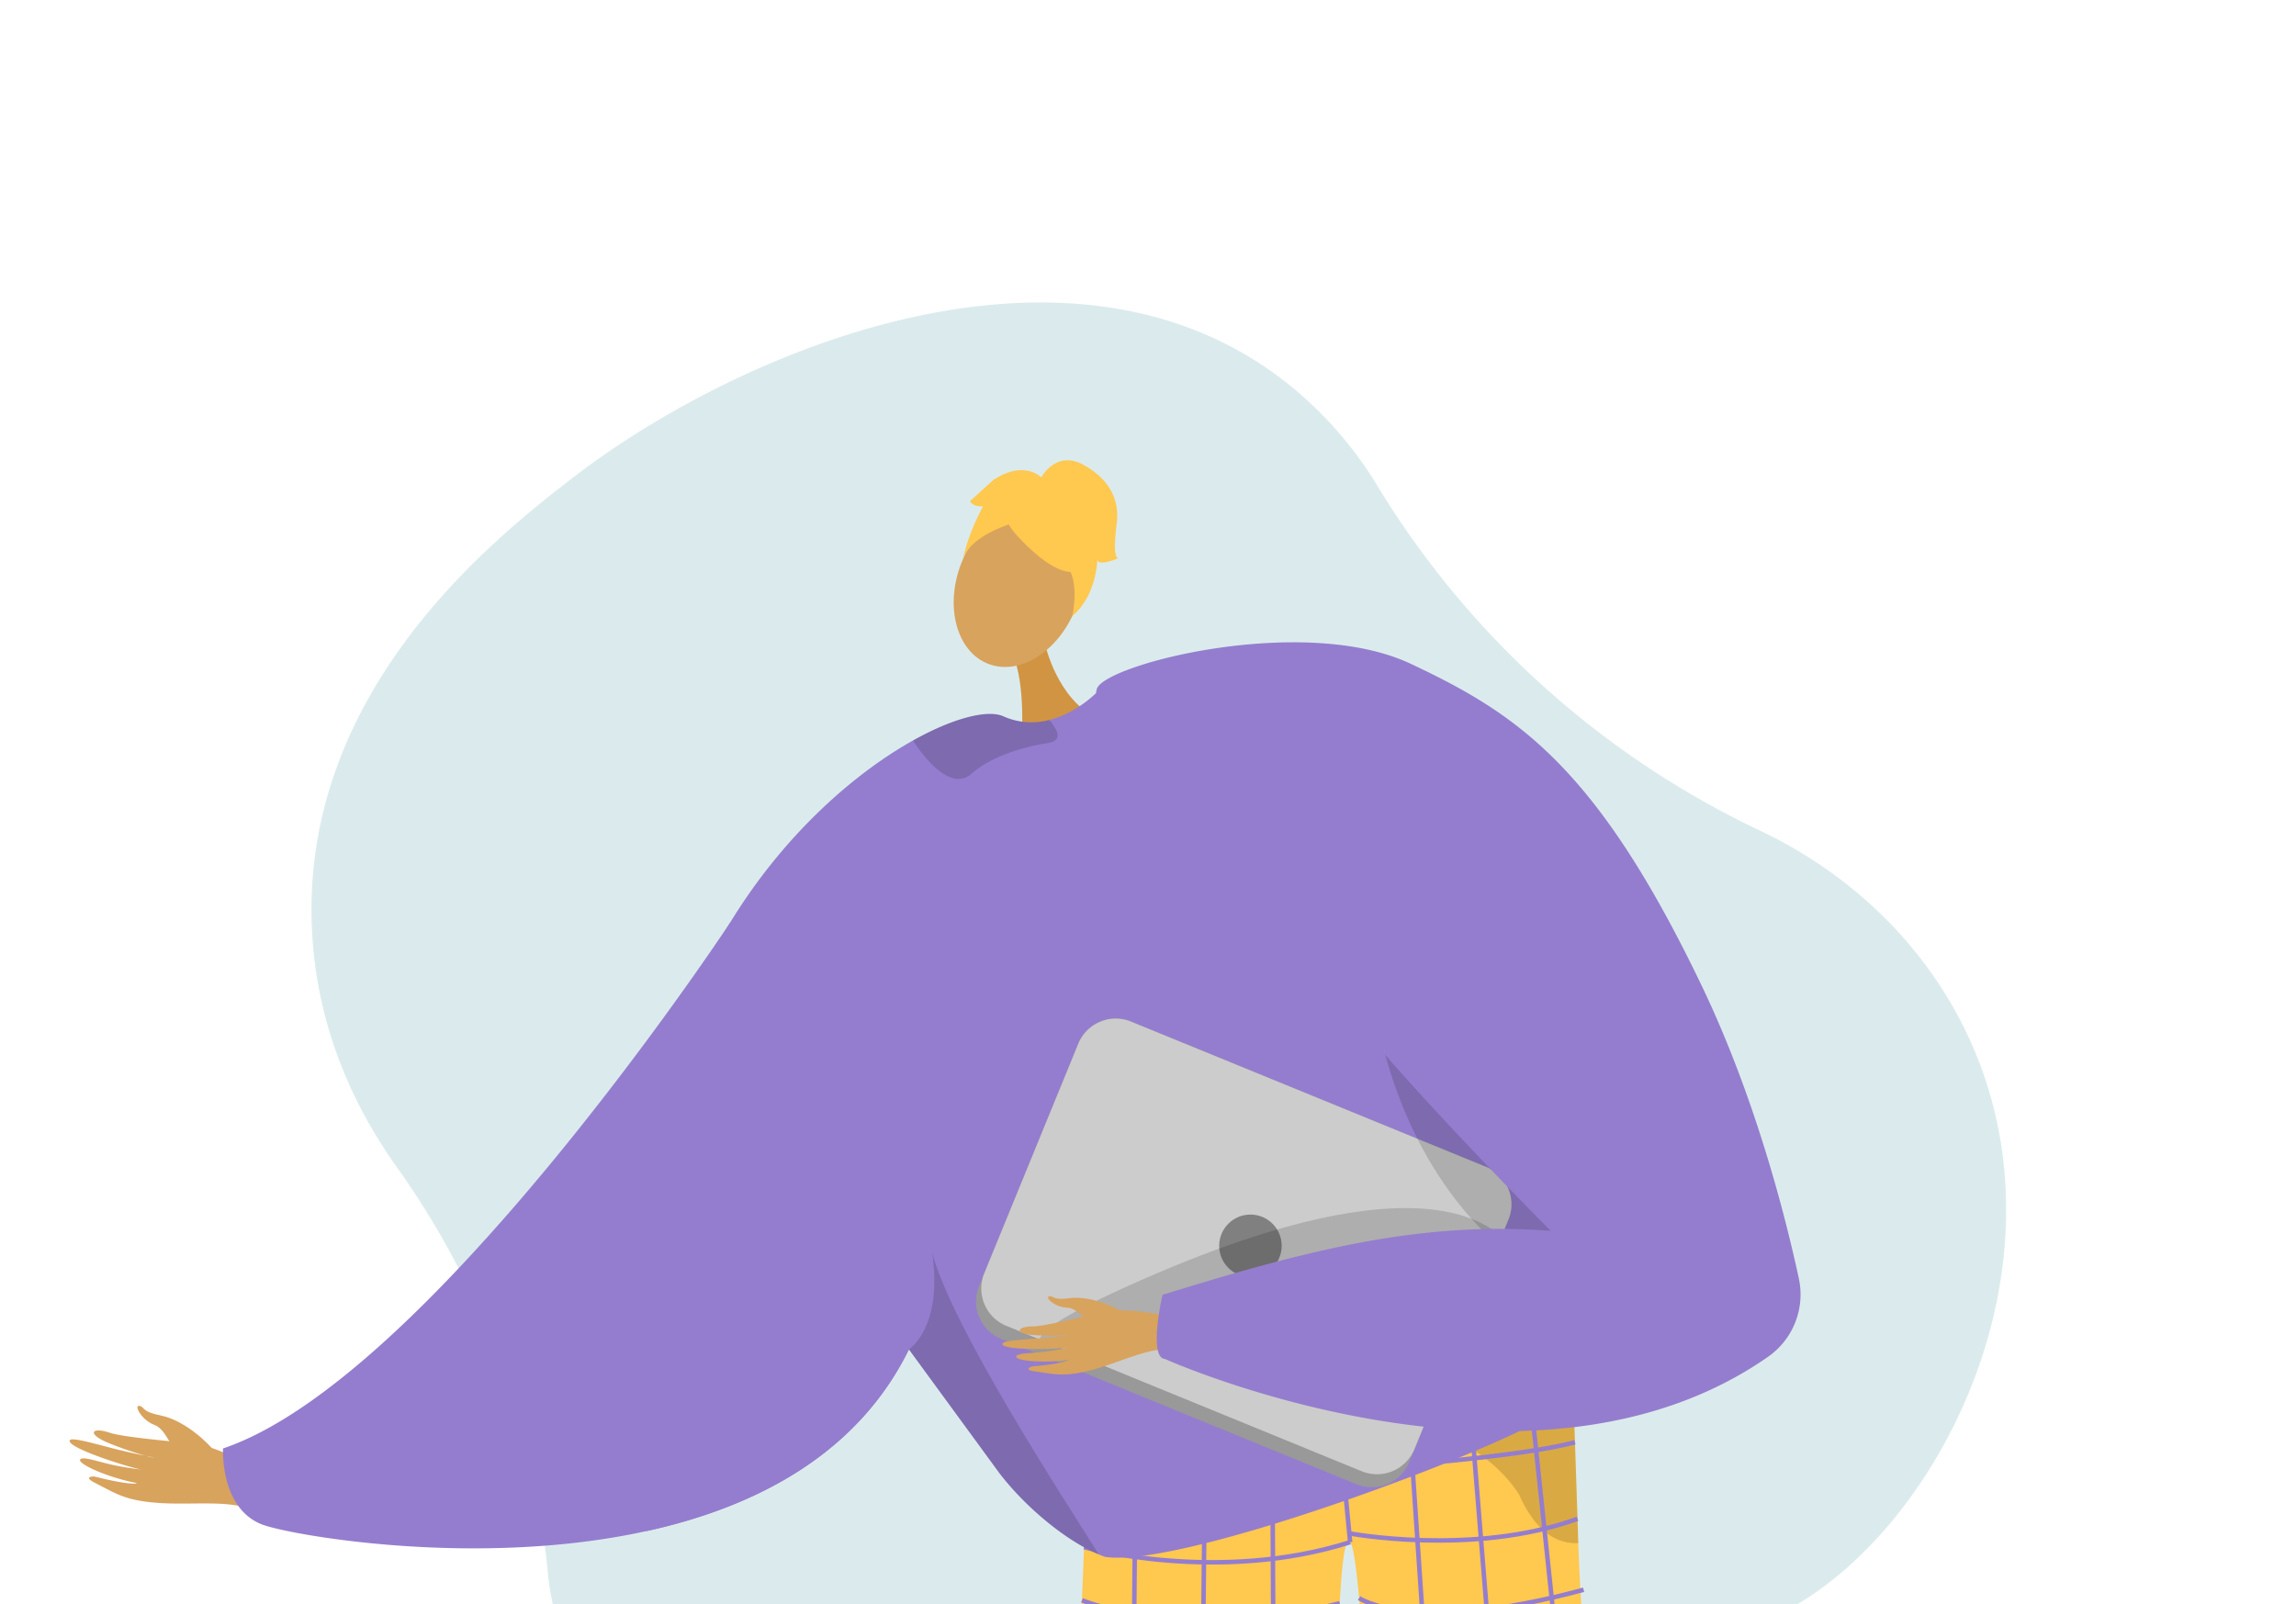 <svg xmlns="http://www.w3.org/2000/svg" xmlns:xlink="http://www.w3.org/1999/xlink" width="581" height="406" viewBox="0 0 581 406"><defs><style>.a{fill:#fff;stroke:#707070;}.b,.m{fill:none;}.c{clip-path:url(#a);}.d{fill:#b6d7db;opacity:0.49;}.e{clip-path:url(#b);}.f,.h{fill:#d8a35d;}.f{fill-rule:evenodd;}.g{fill:#947dce;}.i{fill:#62548a;}.j{fill:#ffc84f;}.k{opacity:0.3;}.l{opacity:0.5;}.m{stroke:#947dce;stroke-miterlimit:10;stroke-width:1.139px;}.n{fill:#d19442;}.o{opacity:0.15;}.p{fill:#999;}.q{fill:#ccc;}.r{fill:gray;}</style><clipPath id="a"><rect class="a" width="581" height="406" transform="translate(710 362)"/></clipPath><clipPath id="b"><path class="b" d="M1050.739,268.284c90.8,6.989,146.474,124.134,164.495,190.387,3.275,12.041,39.5,151.027-24.37,201.049-24.894,19.5-39.6,5.592-129.463,22.847-76.649,14.717-80.733,27.674-134.034,31.985-48.523,3.925-104.509,8.452-140.125-24.369C727.26,634.907,767.654,512.951,772.012,499.8,801.77,409.948,870.723,361.6,921.275,326.162,977.032,287.071,1008.467,265.031,1050.739,268.284Z" transform="translate(-754.676 -267.968)"/></clipPath></defs><g class="c" transform="translate(-710 -362)"><g transform="translate(-32.676 106.714)"><path class="d" d="M992.846,698.492c13-5.991,27.111-9.342,40.973-12.921,13.518-3.49,30.626-5.616,48.727-8.8,70.384-12.373,88.38-2.917,113.373-18.245,38.172-23.408,69.891-90.656,40.4-147.255-11.078-21.258-29.163-37.887-50.891-48.146a227.082,227.082,0,0,1-96.611-87.16,98.116,98.116,0,0,0-23.21-26.284c-55.9-43.751-139.973-7.307-181.136,24.76-18.79,14.639-69.351,54.027-65.157,115.979,1.573,23.237,10.37,42.577,21.4,58.038a210.831,210.831,0,0,1,38.138,102.3,62.976,62.976,0,0,0,8.226,26.011C905.182,707.508,950.261,718.11,992.846,698.492Z" transform="translate(2.427 2.32)"/><g transform="translate(754.676 267.968)"><g class="e"><g transform="translate(5.602 103.825)"><g transform="translate(0 239.329)"><path class="f" d="M795.434,609.338s-6.036-6.885-13.075-8.269c-4.184-.822-4.043-1.878-4.747-2.224-2.34-1.147-.215,3.371,3.315,4.653,2.869,1.042,4.288,6.076,5.993,7.2s6.853,3.274,8.185,2.643S795.434,609.338,795.434,609.338Z" transform="translate(-759.451 -598.66)"/><path class="f" d="M814.613,618.511c-1.285-.491-14.692-9.287-22.116-10.28s-18.556-1.763-22.358-3.016c-4.474-1.472-5.691.278-.557,2.483,3.336,1.432,10.2,3.722,11.731,3.849.744.06-4.084-.792-9.316-2.1-5.563-1.394-11.584-3.224-11.9-2.236-.619,1.916,15.362,6.936,18.2,7.361a71.685,71.685,0,0,1-7.469-1.218c-3.363-.74-7.2-2.1-7.988-1.427-1.247,1.057,7.175,4.767,14.208,6.038.114.235-2.185.5-10.438-1.572-.829-.209-2.975.069-.287,1.449,5.655,2.9,7.874,4.569,16.218,5.172,8.138.589,17.2-.718,22.979,1.488Z" transform="translate(-760.075 -598.434)"/></g><path class="g" d="M807.32,633.125c6.522,2.552,53.877,11.236,97.343,1.689,27.434-6.014,53.309-19.306,66.4-45.984,33.826-68.964-45.215-108.082-45.215-108.082a1.381,1.381,0,0,0-.118.189C922.3,486.112,848.625,596.652,797.5,613.9,797.5,613.9,796.687,628.953,807.32,633.125Z" transform="translate(-758.665 -363.775)"/><path class="h" d="M1117.644,752.795s-1.645,152.078,4.793,154.138c11.557,3.772,56.555,15.487,8.12,16.228-24.6,3.617-23.264-2.064-24.052-6.713-.645-3.8-11.528-138.837-13.446-149.247-.43-2.331-.69-3.74-.69-3.74Z" transform="translate(-747.552 -353.522)"/><path class="h" d="M1017.823,742.471s-10.879,151.12-17.373,153c-11.657,3.445-56.967,13.895-8.571,15.994,24.491,4.306,23.312-1.41,24.231-6.035.751-3.779,6.859-32.411,9.069-42.763.495-2.318,18.779-119.392,18.779-119.392Z" transform="translate(-752.164 -353.911)"/><path class="i" d="M1019.343,890.568c.536-2.139-14.937-3.7-16.887-2.138s-33.469,4.4-33.9,13.61,43.06,6.9,46.132,7.038S1018.291,894.77,1019.343,890.568Z" transform="translate(-752.219 -348.435)"/><g transform="translate(249.654 228.598)"><path class="j" d="M1009.076,599.818a9.583,9.583,0,0,0,5.638,2.035c12.762-.846,67.868-4.635,97.57-8.919,10.48-1.512,17.8-3.083,18.972-4.615,0,0,0,.043,0,.121.064,1.652.74,20.57,1.539,45.375,1.576,48.967,12.619,118.343,20.327,139.026,1.663,4.464-67.3,3.416-67.3,3.416-4.516-50.284-7.339-139-10.762-142.693-4.164-4.493-3.564,73.7-4.946,139.3-26.467,9.391-69.709,8.79-69.451,5.973C1003.715,745.372,1009.076,599.818,1009.076,599.818Z" transform="translate(-1000.663 -588.319)"/><g class="k" transform="translate(58.853)"><path d="M1058,598.069l-.618,0S1057.6,598.067,1058,598.069Z" transform="translate(-1057.378 -587.952)"/><path class="l" d="M1057.974,598.436c16.51-.1,52.15-5.5,52.15-5.5,10.48-1.512,17.8-3.083,18.972-4.615,0,0,0,.043,0,.121.064,1.652.74,20.57,1.539,45.375a12.05,12.05,0,0,1-1.741-.051c-3.748-.366-6.776-2.41-9.207-5.42a29.861,29.861,0,0,1-3.982-6.757C1101.48,599.377,1063.267,598.456,1057.974,598.436Z" transform="translate(-1057.356 -588.319)"/></g><g transform="translate(18.519 4.282)"><line class="m" x1="1.747" y2="183.034" transform="translate(0 4.999)"/><line class="m" x1="1.888" y2="179.862" transform="translate(17.402 7.148)"/><line class="m" x2="0.907" y2="178.365" transform="translate(36.132 5.699)"/><line class="m" x2="3.525" y2="36.659" transform="translate(52.354 4.304)"/><line class="m" x2="12.219" y2="181.008" transform="translate(70.36 2.756)"/><line class="m" x2="14.748" y2="182.318" transform="translate(85.844 1.31)"/><line class="m" x2="19.269" y2="182.983" transform="translate(101.073)"/></g><path class="m" d="M1008.073,618.18s98.163-3.793,123.6-10.63" transform="translate(-1000.384 -587.594)"/><path class="m" d="M1074.8,631.921c-33.541,10.69-67.33,1.258-67.33,1.258" transform="translate(-1000.406 -586.676)"/><path class="m" d="M1071.811,629.853s31.617,6.019,58.1-3.638" transform="translate(-997.982 -586.891)"/><path class="m" d="M1006.956,646.093s25.761,10.787,65.237.763" transform="translate(-1000.426 -586.142)"/><path class="m" d="M1006.324,661.53s39.369,8.411,65.3.11" transform="translate(-1000.45 -585.56)"/><path class="m" d="M1005.679,676.866s20.854,13.636,65.562,2.869" transform="translate(-1000.474 -584.982)"/><path class="m" d="M1004.91,694.536s31.13,13,66.133-.7" transform="translate(-1000.503 -584.343)"/><path class="m" d="M1004.174,710.676s22.388,13.162,66.664.59" transform="translate(-1000.531 -583.708)"/><path class="m" d="M1003.377,727.355s30.431,12.719,67.321-2.844" transform="translate(-1000.561 -583.187)"/><path class="m" d="M1002.711,740.247s18.6,15.047,67.816-1.526" transform="translate(-1000.586 -582.651)"/><path class="m" d="M1001.878,754.961s29.041,12.247,68.451-2.047" transform="translate(-1000.617 -582.116)"/><path class="m" d="M1074.537,645.65s13.813,9.541,56.819-2.122" transform="translate(-997.879 -586.238)"/><path class="m" d="M1076.192,661.1s18.823,6.882,55.364-2.974" transform="translate(-997.816 -585.688)"/><path class="m" d="M1076.816,678.381s28.668,6.013,56.093-4.824" transform="translate(-997.793 -585.107)"/><path class="m" d="M1077.65,692.633s28.2,9.74,57.038-4.905" transform="translate(-997.762 -584.573)"/><path class="m" d="M1078.552,708.283s26.644,6.851,58.245-5.01" transform="translate(-997.728 -583.987)"/><path class="m" d="M1079.44,723.312s22.641,7.905,59.682-5.133" transform="translate(-997.694 -583.425)"/><path class="m" d="M1080.58,736.527s27.031,11.113,61.121-3.829" transform="translate(-997.651 -582.878)"/><path class="m" d="M1081.406,753.191s30.3,7.448,63.6-4.731" transform="translate(-997.62 -582.284)"/></g><path class="n" d="M998.245,412.722s2.888,14.191,13.7,19.29-19.648,5.866-19.648,5.866,1.29-14.8-2.342-22.68S998.245,412.722,998.245,412.722Z" transform="translate(-751.438 -366.406)"/><ellipse class="h" cx="21.223" cy="15.555" rx="21.223" ry="15.555" transform="translate(217.986 45.941) rotate(-68.921)"/><path class="g" d="M900.878,637.091c27.434-6.014,53.309-19.306,66.4-45.984.048.072.094.13.142.2.142.177.283.366.425.579a.608.608,0,0,1,.094.13c3.769,5.151,22.271,30.447,22.271,30.459,6.711,8.742,16.966,17.143,25.107,20.522.531.236,1.075.437,1.571.614,19.956,3.119,103.062-28.463,112.962-36.354,4.466-3.557,6.215-20.228,6.57-38.3.448-22.035-1.147-46.2-2.316-51.289-1.985-8.542-41.222-103.049-102.789-97.071a63.137,63.137,0,0,0-16.022,3.757s-.461.485-1.275,1.2a30.259,30.259,0,0,1-5.565,3.958,23.573,23.573,0,0,1-5.683,2.281,17.417,17.417,0,0,1-11.614-.945c-3.852-1.725-12.406.3-22.791,6.1-14.426,8.046-32.42,23.394-46.3,46.078a1.381,1.381,0,0,0-.118.189,148.433,148.433,0,0,0-19.9,54.621A352.211,352.211,0,0,0,900.878,637.091Z" transform="translate(-754.88 -366.052)"/><path class="o" d="M964.762,585.787c.047.073.1.13.147.2.14.181.283.372.419.578.036.038.06.08.1.13,3.769,5.151,22.26,30.456,22.265,30.467,6.714,8.735,16.967,17.141,25.114,20.516-9.259-14.782-37.07-57.34-42.156-76.316C973.417,580.292,964.759,585.775,964.762,585.787Z" transform="translate(-752.361 -360.736)"/><path class="o" d="M1002.194,434.476c.447,1.333,0,2.429-2.252,2.781-7.022,1.1-14.584,3.564-19.362,7.754a4.91,4.91,0,0,1-4.608,1.166c-4.162-1.014-8.2-6.539-9.893-9.02a1.956,1.956,0,0,1-.27-.573c10.388-5.8,18.934-7.823,22.793-6.09a17.387,17.387,0,0,0,11.611.936A9.583,9.583,0,0,1,1002.194,434.476Z" transform="translate(-752.322 -365.691)"/><g transform="translate(225.619)"><g transform="translate(0 4.141)"><path class="j" d="M990.562,386.119s19.758,23.617,20.921-1.626C1012.289,367.029,977.269,369.542,990.562,386.119Z" transform="translate(-977.121 -371.995)"/><path class="j" d="M996.643,382.2s-17.274,2.923-19.143,11.814c0,0,6.53-26.179,20.751-21.419s19.113,8.2,7.688,34.137C1005.939,406.729,1009.979,384.148,996.643,382.2Z" transform="translate(-977.5 -372.014)"/></g><path class="j" d="M996.85,372.671s3.706-7.513,11-3.436,8.9,9.761,8.3,14.6-.77,8.567.332,8.993c0,0-4.581,2.032-5.259.5,0,0-.2,9.032-6.339,14.139,0,0,2.434-10.579-2.652-13.806S996.85,372.671,996.85,372.671Z" transform="translate(-976.771 -368.023)"/><path class="j" d="M998.278,372.785s-4.237-5.431-12.724.161l-5.857,5.34s.678,1.527,3.307,1.274c0,0-4,7.381-4.635,12.171l8.368-12Z" transform="translate(-977.467 -367.932)"/></g><g transform="translate(229.377 141.315)"><path class="p" d="M987.489,585.274l89.9,36.793a10.251,10.251,0,0,0,13.359-5.6l25.106-61.358a3.252,3.252,0,0,0,.158-.444,10.213,10.213,0,0,0-5.76-12.906l-89.9-36.793a10.233,10.233,0,0,0-13.35,5.6l-23.951,58.509-1.165,2.843A10.234,10.234,0,0,0,987.489,585.274Z" transform="translate(-981.122 -504.206)"/><path class="q" d="M988.764,581.988l89.9,36.793a10.234,10.234,0,0,0,13.35-5.6l23.951-58.509a10.213,10.213,0,0,0-5.76-12.906l-89.9-36.793a10.233,10.233,0,0,0-13.35,5.6L983,569.082A10.213,10.213,0,0,0,988.764,581.988Z" transform="translate(-981.074 -504.206)"/><circle class="r" cx="7.907" cy="7.907" r="7.907" transform="translate(61.536 49.608)"/></g><path class="o" d="M1118.242,564.5s-8.622-34.244-95.811,4.117,74.349,1.23,74.349,1.23Z" transform="translate(-751.161 -361.148)"/><path class="o" d="M1076.432,480.746s-3.062,92.46,85.716,104.833l1.9.581-6.306-19.65s-52.147-40.376-52.681-41.657S1076.432,480.746,1076.432,480.746Z" transform="translate(-748.154 -363.775)"/><g transform="translate(236.027 46.074)"><g transform="translate(0 165.529)"><path class="f" d="M1034.989,577.829c-1.181-.039-14.533-3.441-20.843-2.174s-15.569,3.752-19.009,3.8c-4.046.053-4.546,1.816.241,2.173a63.164,63.164,0,0,0,10.608-.151c.622-.158-3.541.5-8.158.9-4.909.422-10.312.616-10.3,1.509.032,1.729,14.421,1.344,16.843.9a61.649,61.649,0,0,1-6.409,1.1c-2.94.338-6.434.305-6.889,1.072-.718,1.208,7.161,1.869,13.232.937.158.159-1.636,1.016-8.921,1.639-.733.063-2.4.888.171,1.258,5.406.778,7.675,1.512,14.623-.329,6.777-1.794,13.775-5.389,19.087-5.211Z" transform="translate(-987.53 -571.812)"/><path class="f" d="M1016.865,575.505s-6.829-3.908-12.935-3.065c-3.629.5-3.809-.4-4.479-.482-2.221-.278.768,2.8,3.994,2.855,2.622.045,5.182,3.739,6.881,4.177s6.483.745,7.39-.139S1016.865,575.505,1016.865,575.505Z" transform="translate(-987.11 -571.941)"/></g><path class="g" d="M1090.022,417.857c27.021,12.714,47.067,26.029,73.677,81.578,13.5,28.181,21.114,58.122,24.555,74.081a19.232,19.232,0,0,1-7.881,19.805c-60.232,41.986-152.549.5-152.549.5-4.251-.281-.623-16.225-.623-16.225,36.823-11.41,65.463-18.728,98.279-16.2-.17-.025-45.1-45.5-53.45-59.257-21.882-36.073-65.57-59.9-61.459-77.826C1011.989,418.117,1062.766,405.034,1090.022,417.857Z" transform="translate(-986.672 -412.423)"/></g><path class="i" d="M1104.062,897.918c-.475-2.153,18.309-.985,20.214.633s29.536,6.639,29.713,15.862-43.235,5.694-46.311,5.74S1105,902.148,1104.062,897.918Z" transform="translate(-747.112 -348.098)"/></g></g></g></g></g></svg>